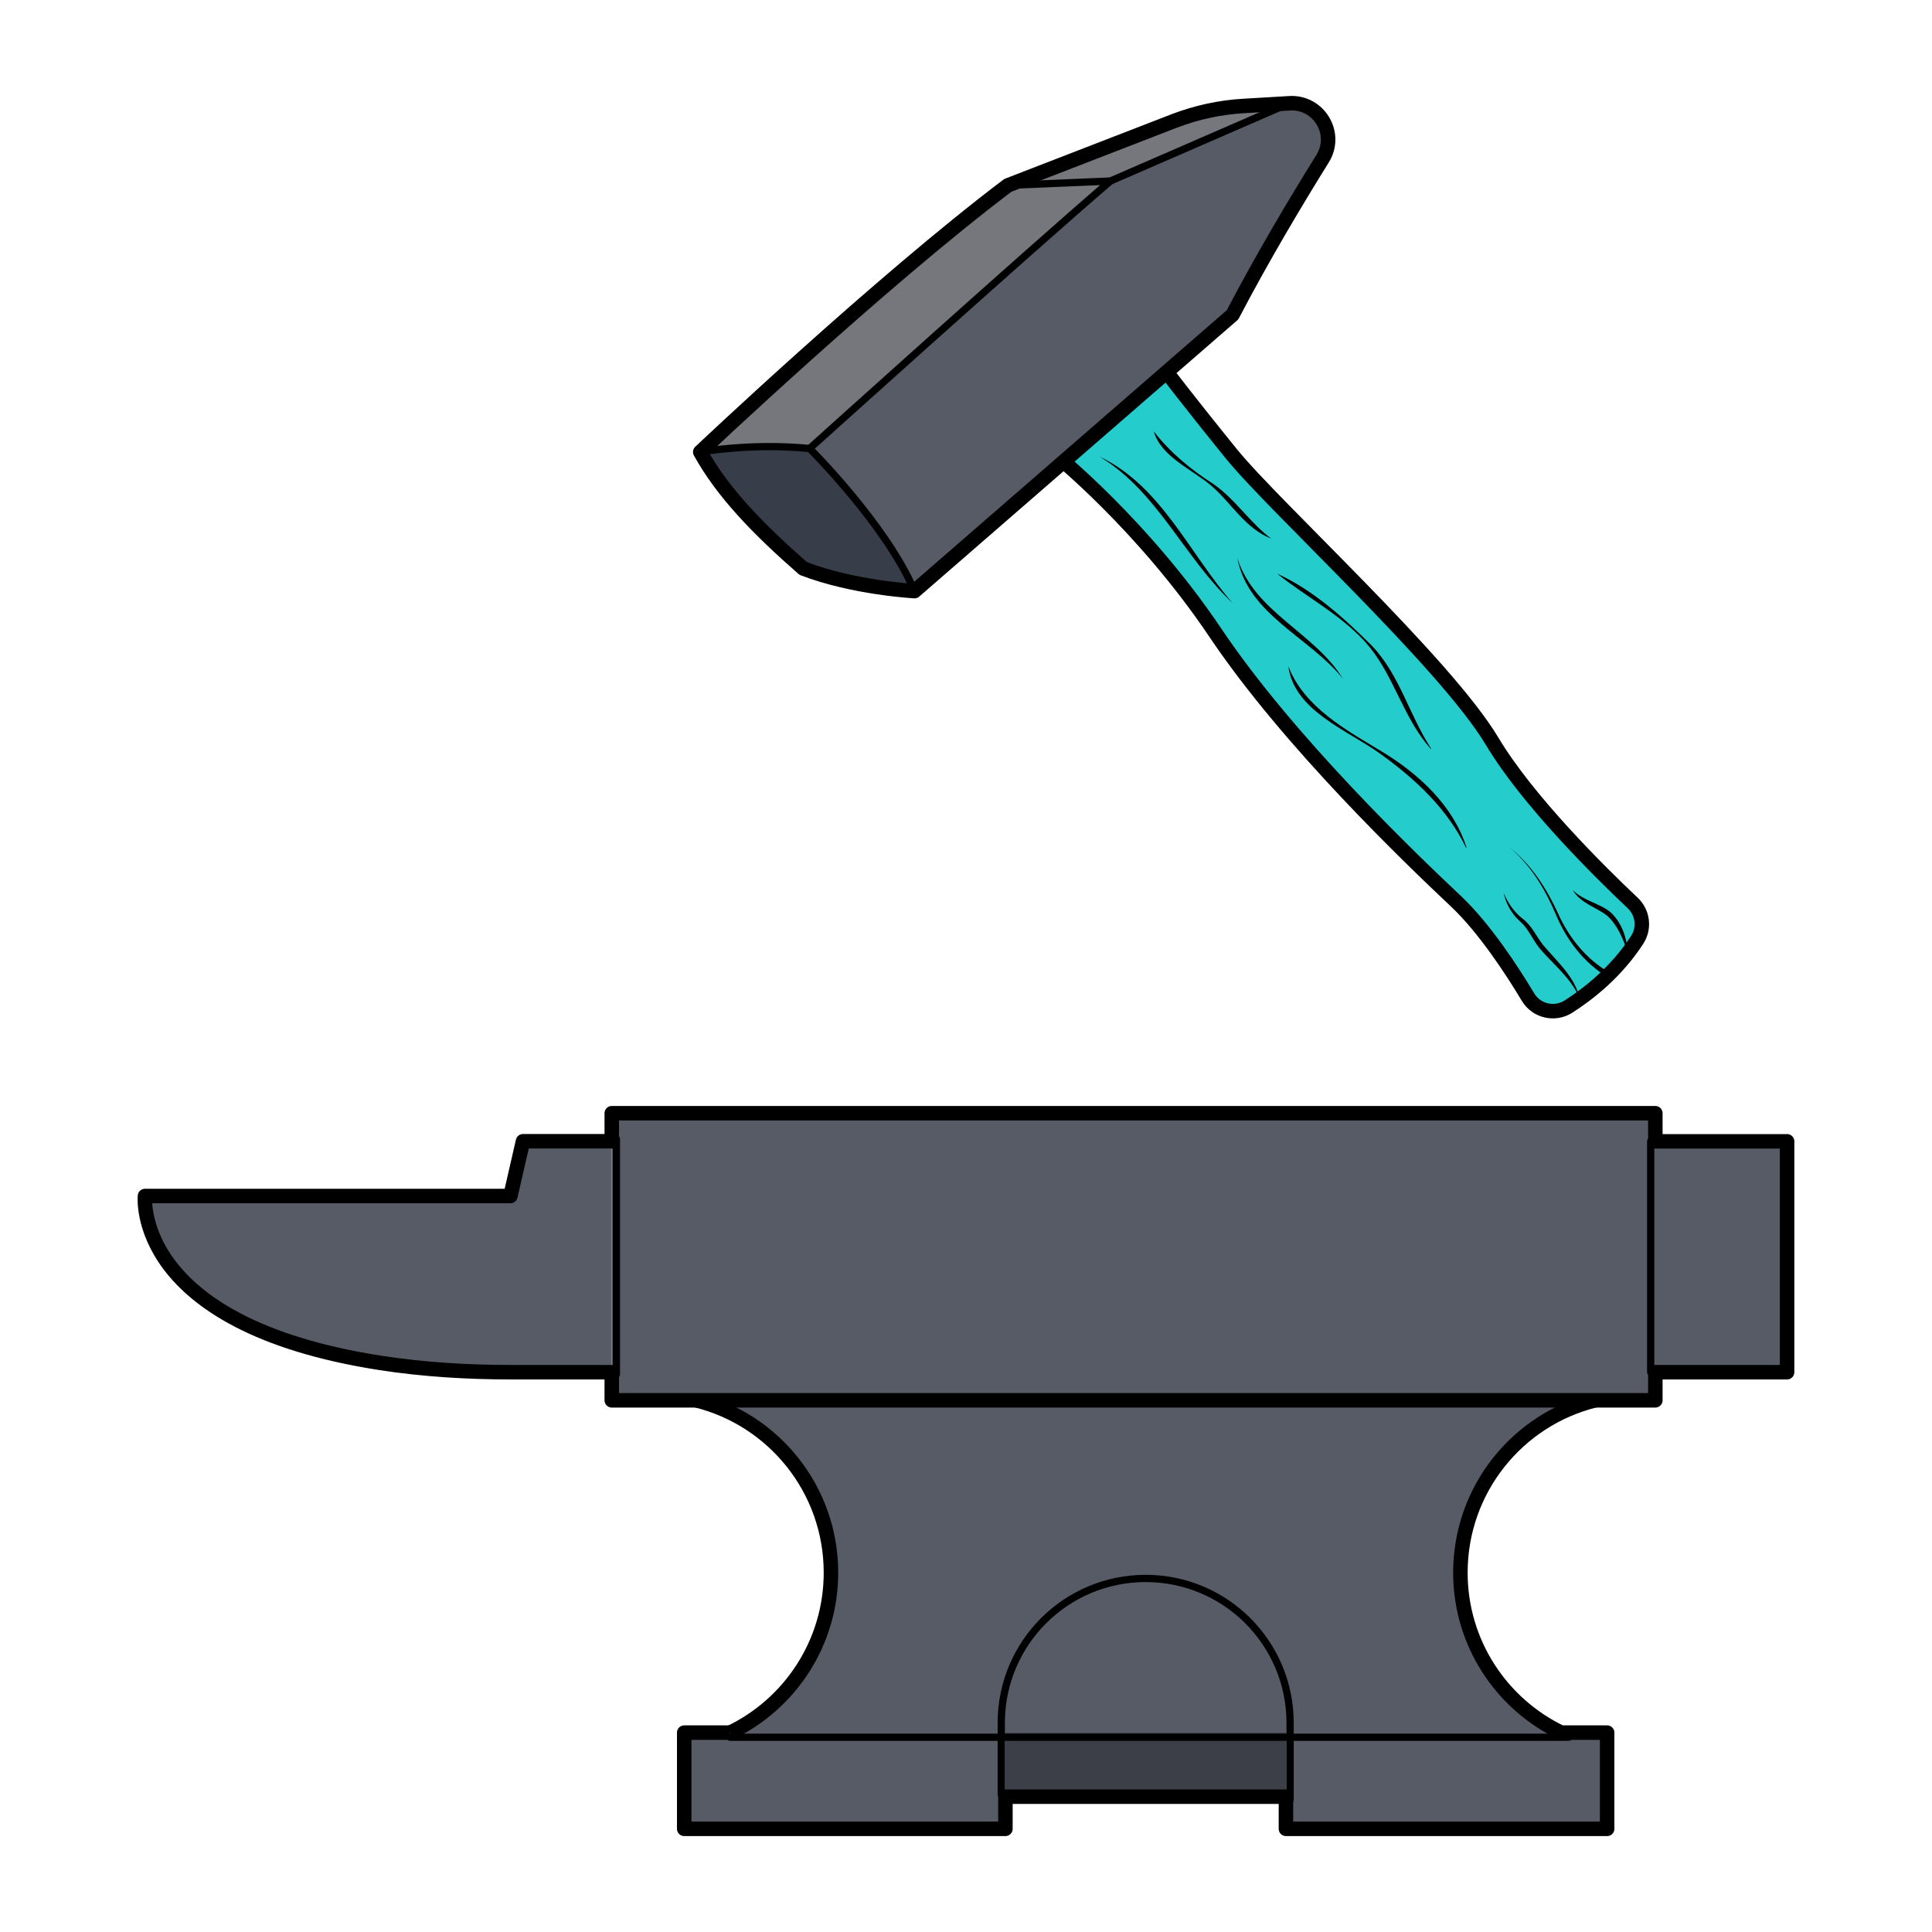 <?xml version="1.0" encoding="UTF-8"?>
<svg id="Layer_1" data-name="Layer 1" xmlns="http://www.w3.org/2000/svg" viewBox="0 0 200 200">
  <defs>
    <style>
      .cls-1 {
        stroke-linecap: round;
        stroke-width: .75px;
      }

      .cls-1, .cls-2 {
        fill: none;
        stroke: #000;
        stroke-linejoin: round;
      }

      .cls-3 {
        fill: #75777c;
      }

      .cls-4 {
        fill: #565b66;
      }

      .cls-2 {
        stroke-width: 1.5px;
      }

      .cls-5 {
        fill: #3c3f47;
      }

      .cls-6 {
        fill: #383e49;
      }

      .cls-7 {
        fill: #25cccc;
      }
    </style>
  </defs>
  <g>
    <rect class="cls-4" x="63.33" y="115.23" width="108.03" height="29.73"/>
    <rect class="cls-4" x="171.36" y="118.14" width="13.64" height="23.9"/>
    <path class="cls-4" d="m63.33,118.14v23.9h-10.41c-4.53,0-9.06-.26-13.53-.96-25.78-4-24.38-17.28-24.38-17.28h37.82l1.3-5.67h9.19Z"/>
    <g>
      <rect class="cls-4" x="70.83" y="179.36" width="33.25" height="9.96"/>
      <rect class="cls-4" x="133.12" y="179.36" width="33.25" height="9.96"/>
      <path class="cls-5" d="m115.45,163.73h6.3c6.28,0,11.37,5.09,11.37,11.37v10.89h-29.04v-10.89c0-6.28,5.09-11.37,11.37-11.37Z"/>
    </g>
    <path class="cls-4" d="m165.12,144.96c-8.01,1.98-13.94,9.22-13.94,17.84,0,7.3,4.26,13.6,10.43,16.56h-86.01c6.17-2.96,10.43-9.27,10.43-16.56,0-8.62-5.94-15.86-13.94-17.84"/>
    <line class="cls-1" x1="63.81" y1="117.9" x2="63.81" y2="142.29"/>
    <line class="cls-1" x1="170.88" y1="142.05" x2="170.88" y2="118.14"/>
    <path class="cls-2" d="m63.33,118.14h-9.19l-1.3,5.67H15.01s-1.4,13.28,24.38,17.28c4.47.69,9.01.96,13.53.96h10.41v2.91h108.03v-2.91h13.64v-23.9h-13.64v-2.91H63.33v2.91Z"/>
    <path class="cls-2" d="m75.59,179.36c6.17-2.96,10.43-9.27,10.43-16.56,0-8.62-5.94-15.86-13.94-17.84"/>
    <line class="cls-1" x1="162.38" y1="179.84" x2="75.59" y2="179.84"/>
    <path class="cls-2" d="m165.12,144.96c-8.01,1.98-13.94,9.22-13.94,17.84,0,7.3,4.26,13.6,10.43,16.56h4.76s0,9.96,0,9.96h-33.25v-3.33h-29.04v3.33h-33.25v-9.96h4.76"/>
    <path class="cls-1" d="m133.55,186.32v-7.97c0-8.26-6.69-14.95-14.95-14.95h0c-8.26,0-14.95,6.69-14.95,14.95v7.4"/>
  </g>
  <g>
    <path class="cls-7" d="m169.48,97.29c-2.15,3.32-5.02,5.57-7.11,6.91-1.43.91-3.32.47-4.19-.98-1.65-2.75-4.52-7.16-7.5-9.96-4.59-4.32-17.28-16.47-24.84-27.72-7.56-11.25-16.71-18.57-16.71-18.57l11.31-8.88s2.52,3.33,7.02,8.88,22.14,21.63,27,29.76c3.7,6.19,11.19,13.57,14.56,16.75,1.05.99,1.25,2.6.46,3.81Z"/>
    <path class="cls-2" d="m169.48,97.29c-2.15,3.32-5.02,5.57-7.11,6.91-1.43.91-3.32.47-4.19-.98-1.65-2.75-4.52-7.16-7.5-9.96-4.59-4.32-17.28-16.47-24.84-27.72-7.56-11.25-16.71-18.57-16.71-18.57l11.31-8.88s2.52,3.33,7.02,8.88,22.14,21.63,27,29.76c3.7,6.19,11.19,13.57,14.56,16.75,1.05.99,1.25,2.6.46,3.81Z"/>
    <path class="cls-6" d="m94.67,61.19s-6.3-.33-11.52-2.34c-4.66-4.08-8.33-7.85-10.66-12.06,0,0,5.26-.96,11.32-.36,0,0,7.92,7.86,10.86,14.76Z"/>
    <path class="cls-3" d="m114.95,18.74c-8.91,7.65-31.14,27.69-31.14,27.69-6.06-.6-11.32.36-11.32.36,0,0,18.61-17.61,31.84-27.6l10.62-.45Z"/>
    <path class="cls-3" d="m133.49,10.69l-18.54,8.05-10.62.45,17.23-6.67c2.3-.88,4.72-1.41,7.18-1.55l4.75-.28Z"/>
    <path class="cls-4" d="m136.91,16.43c-2.66,4.27-6.22,10.22-9.32,16.16l-32.92,28.6c-2.94-6.9-10.86-14.76-10.86-14.76,0,0,22.23-20.04,31.14-27.69l18.54-8.05c3.05-.18,5.04,3.15,3.42,5.74Z"/>
    <g>
      <path d="m155.63,92.39c.45,1.05,1.09,2.01,1.96,2.69.98.72,1.45,1.86,2.13,2.72,1.42,1.7,3.31,3.3,3.83,5.6-.92-2.2-2.75-3.53-4.23-5.3-.72-.94-1.14-2.01-1.97-2.72-.89-.79-1.46-1.86-1.71-2.98h0Z"/>
      <path d="m166.39,101.13c-2.48-1.5-4.27-3.89-5.35-6.52-1.11-2.59-2.57-5.03-4.75-6.87,2.23,1.77,3.79,4.2,4.97,6.76,1.12,2.53,2.95,4.82,5.36,6.18.31.14.06.62-.23.44h0Z"/>
      <path d="m162.83,92.15c1.11,1.13,2.73,1.32,3.91,2.3,1.16,1.08,1.67,2.66,1.78,4.19-.48-1.38-1.04-2.83-2.12-3.82-1.15-.92-2.78-1.3-3.58-2.67h0Z"/>
      <path d="m133.38,69c1.63,4.21,5.97,6.57,9.65,8.79,3.81,2.3,7.4,5.59,8.78,9.94.01.03-.03.05-.05.02-1.95-4.06-5.28-7.13-8.89-9.73-3.4-2.45-8.86-4.41-9.5-9.02h0Z"/>
      <path d="m132.18,59.37c3.78,1.74,6.89,4.54,9.81,7.45,2.91,3.03,3.89,7.22,6.16,10.67.02.02-.02.05-.04.03-2.77-3.09-3.74-7.33-6.32-10.52-2.58-3.17-6.56-5.17-9.6-7.63h0Z"/>
      <path d="m128.09,57.78c1.76,5.59,7.97,7.69,10.92,12.47-3.45-4.3-9.8-6.59-10.92-12.47h0Z"/>
      <path d="m113.83,47.27c6.42,3.07,9.29,10.05,13.77,15.16-5.02-4.69-7.74-11.53-13.77-15.16h0Z"/>
      <path d="m119.43,44.65c1.69,2.18,3.83,3.95,6.14,5.43,2.29,1.56,3.89,4.12,6.02,5.67-2.67-1.02-4.11-3.67-6.19-5.46-2-1.72-5.2-2.98-5.97-5.65h0Z"/>
    </g>
    <path class="cls-1" d="m72.49,46.79s5.26-.96,11.32-.36c0,0,7.92,7.86,10.86,14.76"/>
    <path class="cls-2" d="m136.91,16.43c-2.66,4.27-6.22,10.22-9.32,16.16l-32.92,28.6s-6.3-.33-11.52-2.34c-4.66-4.08-8.33-7.85-10.66-12.06,0,0,18.61-17.61,31.84-27.6l17.23-6.67c2.3-.88,4.72-1.41,7.18-1.55l4.75-.28c3.05-.18,5.04,3.15,3.42,5.74Z"/>
    <path class="cls-1" d="m104.33,19.19l10.62-.45c-8.91,7.65-31.14,27.69-31.14,27.69"/>
    <line class="cls-1" x1="114.95" y1="18.74" x2="133.49" y2="10.68"/>
  </g>
</svg>